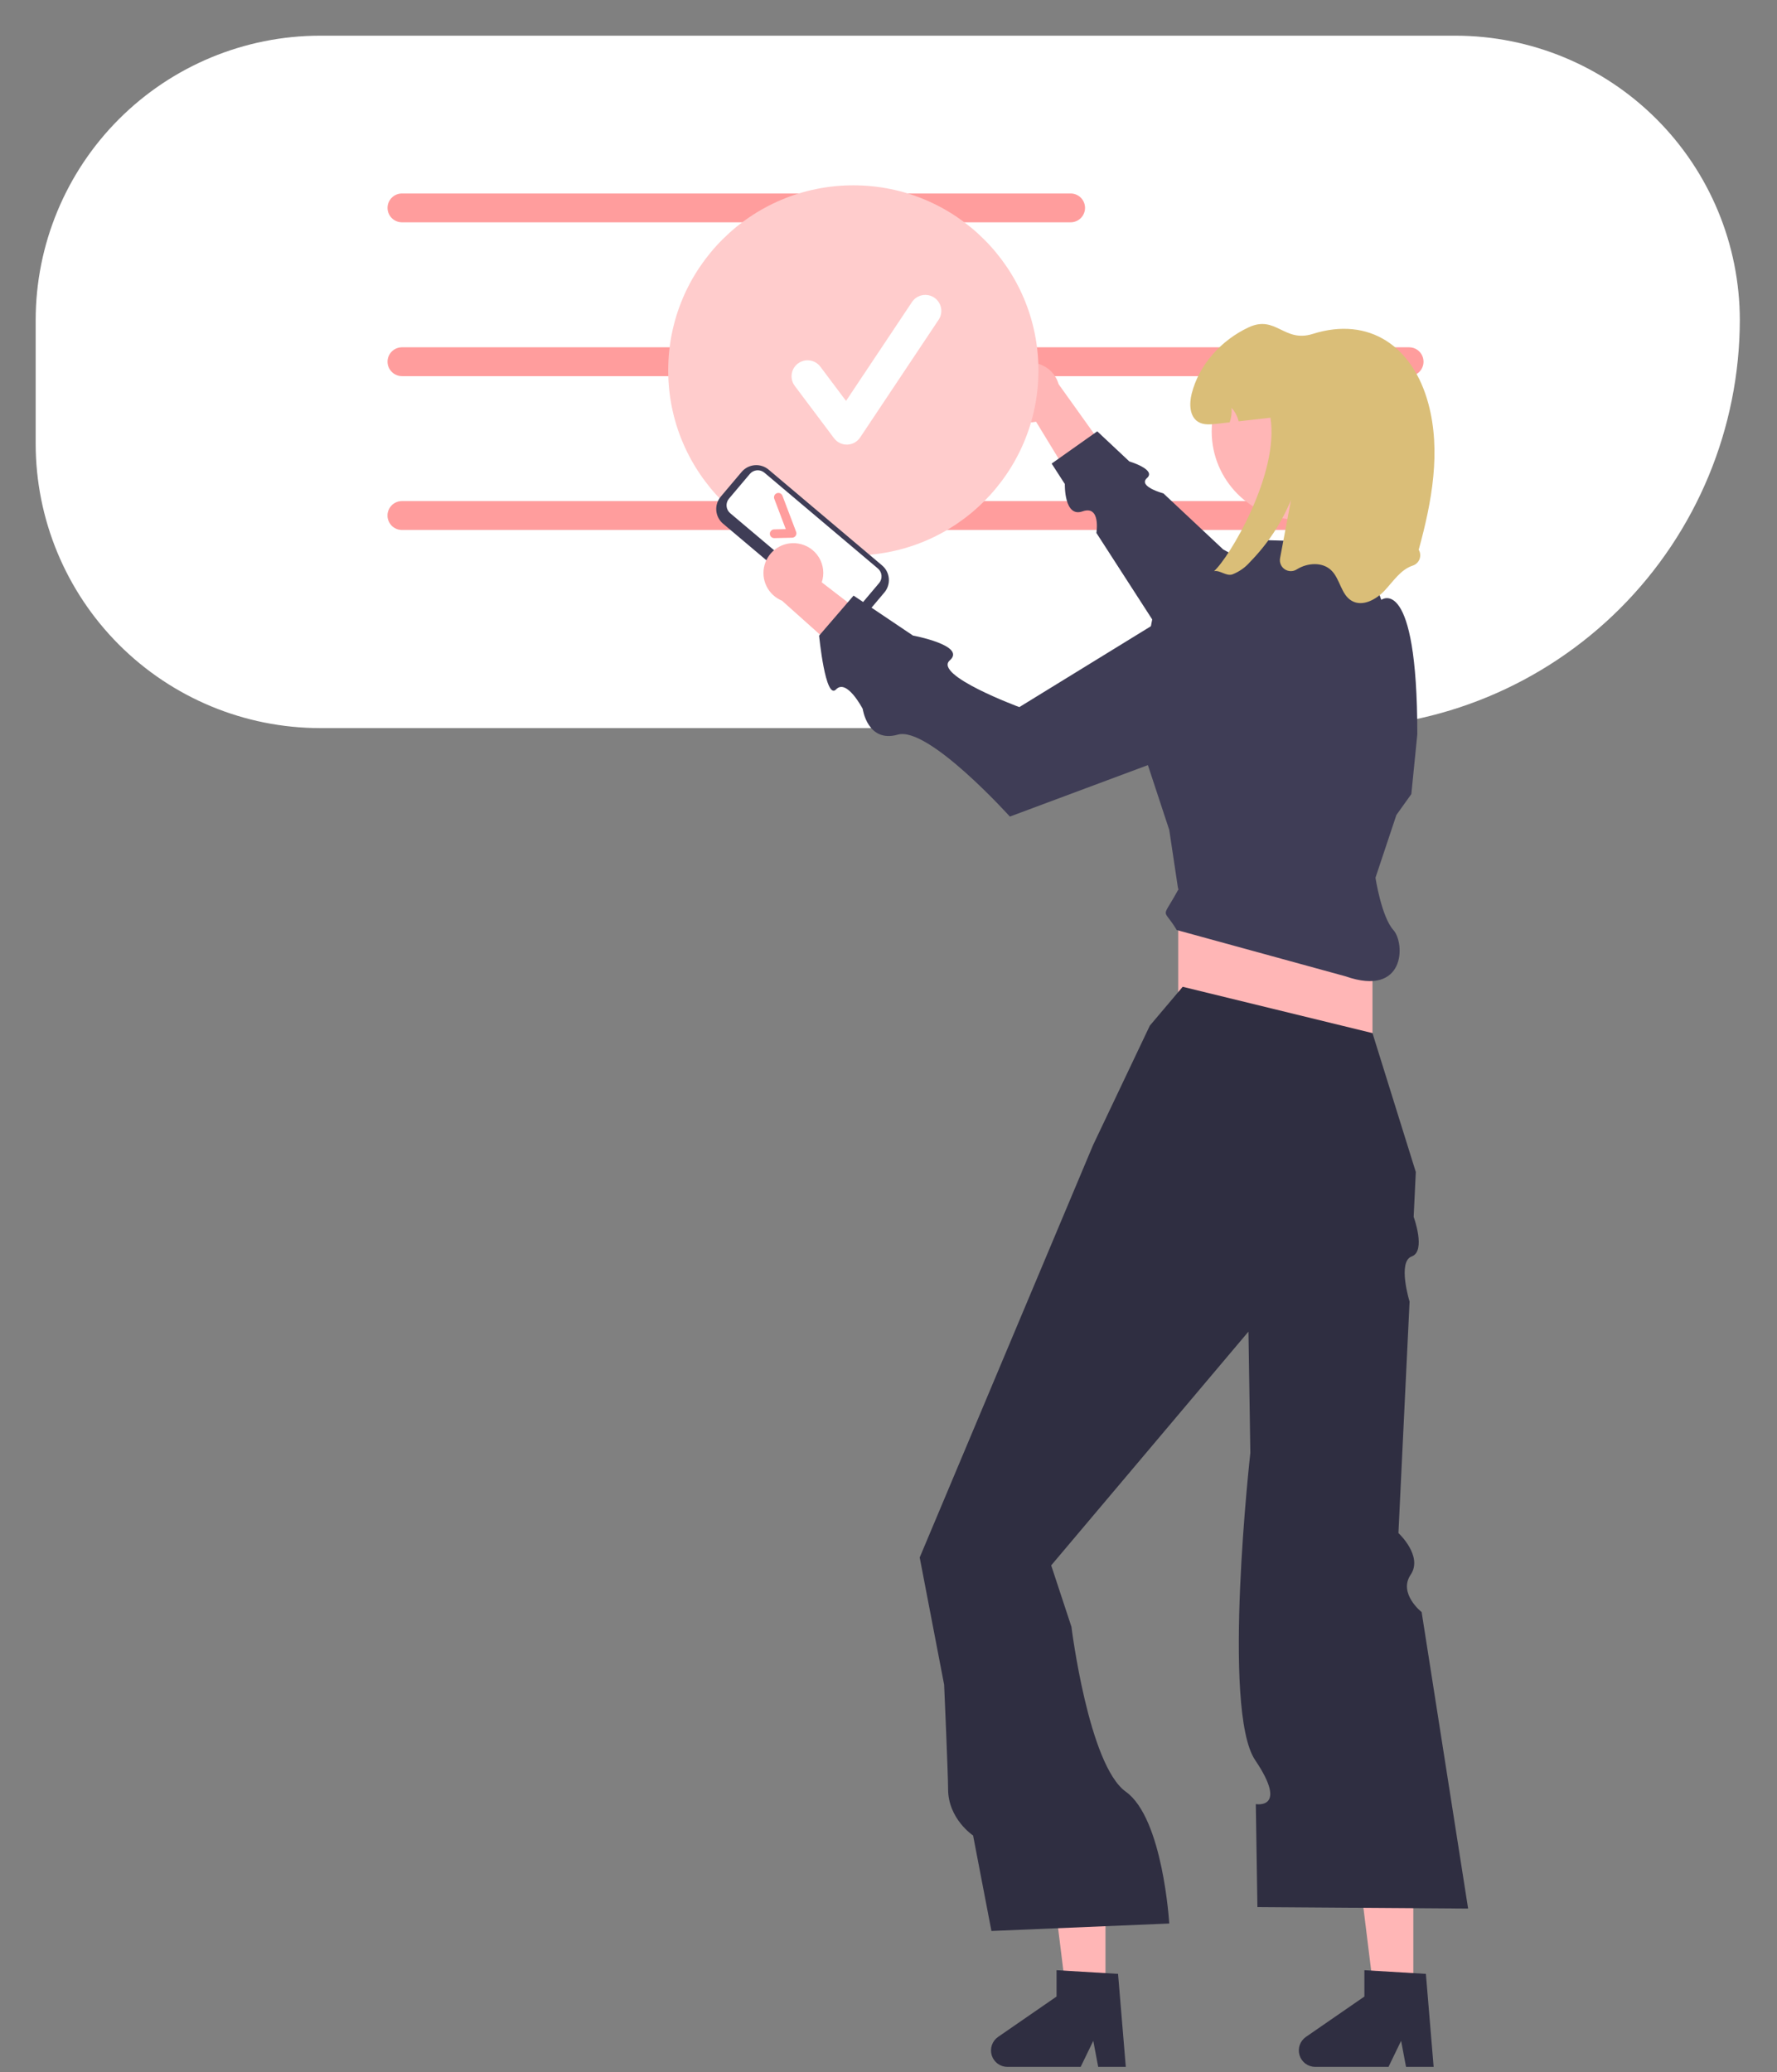<svg width="344" height="401" viewBox="0 0 344 401" fill="none" xmlns="http://www.w3.org/2000/svg">
<rect x="0" y="0" width="344" height="401" fill="#808080" stroke="none"/>
<path d="M257.77 140.899H61.945C47.353 140.882 33.362 135.082 23.044 124.769C12.725 114.457 6.921 100.475 6.905 85.891V61.913C6.921 47.329 12.725 33.347 23.044 23.035C33.362 12.722 47.353 6.921 61.945 6.905H281.762C296.354 6.921 310.344 12.722 320.663 23.035C330.982 33.347 336.786 47.329 336.802 61.913C336.778 82.854 328.444 102.931 313.628 117.738C298.812 132.546 278.724 140.875 257.77 140.899Z" fill="white"/>
<path d="M207.256 43.021H77.813C77.073 43.021 76.363 42.727 75.839 42.204C75.316 41.681 75.022 40.971 75.022 40.231C75.022 39.491 75.316 38.782 75.839 38.258C76.363 37.735 77.073 37.441 77.813 37.441H207.256C207.996 37.441 208.706 37.735 209.23 38.258C209.753 38.782 210.047 39.491 210.047 40.231C210.047 40.971 209.753 41.681 209.23 42.204C208.706 42.727 207.996 43.021 207.256 43.021Z" fill="#FF9D9D"/>
<path d="M272.782 72.786H77.813C77.073 72.786 76.363 72.493 75.839 71.969C75.316 71.446 75.022 70.737 75.022 69.997C75.022 69.257 75.316 68.547 75.839 68.024C76.363 67.501 77.073 67.207 77.813 67.207H272.782C273.522 67.207 274.232 67.501 274.756 68.024C275.279 68.547 275.573 69.257 275.573 69.997C275.573 70.737 275.279 71.446 274.756 71.969C274.232 72.493 273.522 72.786 272.782 72.786Z" fill="#FF9D9D"/>
<path d="M272.782 102.552H77.813C77.073 102.552 76.363 102.258 75.839 101.735C75.316 101.211 75.022 100.502 75.022 99.762C75.022 99.022 75.316 98.312 75.839 97.789C76.363 97.266 77.073 96.972 77.813 96.972H272.782C273.522 96.972 274.232 97.266 274.756 97.789C275.279 98.312 275.573 99.022 275.573 99.762C275.573 100.502 275.279 101.211 274.756 101.735C274.232 102.258 273.522 102.552 272.782 102.552Z" fill="#E6E6E6"/>
<path d="M272.782 102.552H77.813C77.073 102.552 76.363 102.258 75.839 101.735C75.316 101.211 75.022 100.502 75.022 99.762C75.022 99.022 75.316 98.312 75.839 97.789C76.363 97.266 77.073 96.972 77.813 96.972H272.782C273.522 96.972 274.232 97.266 274.756 97.789C275.279 98.312 275.573 99.022 275.573 99.762C275.573 100.502 275.279 101.211 274.756 101.735C274.232 102.258 273.522 102.552 272.782 102.552Z" fill="#FF9D9D"/>
<path d="M193.596 76.203C193.627 77.043 193.842 77.867 194.226 78.615C194.61 79.363 195.153 80.018 195.818 80.534C196.482 81.05 197.252 81.413 198.073 81.6C198.893 81.786 199.744 81.79 200.567 81.612L211.212 99.066L215.743 89.457L204.939 74.356C204.548 72.995 203.671 71.825 202.475 71.067C201.278 70.309 199.845 70.017 198.447 70.244C197.049 70.472 195.783 71.204 194.889 72.302C193.995 73.401 193.535 74.788 193.596 76.203H193.596Z" fill="#FFB6B6"/>
<path d="M273.483 126.224L236.797 106.336L225.225 95.486C225.225 95.486 220.195 94.14 222.046 92.505C223.898 90.871 218.621 89.294 218.621 89.294L212.41 83.469L203.583 89.711L206.137 93.669C206.137 93.669 205.961 100.221 209.553 98.96C213.144 97.7 212.246 103.134 212.246 103.134L233.682 136.342L273.483 126.224Z" fill="#3F3D56"/>
<path d="M165.189 107.487C184.98 107.487 201.023 91.453 201.023 71.674C201.023 51.895 184.98 35.861 165.189 35.861C145.399 35.861 129.355 51.895 129.355 71.674C129.355 91.453 145.399 107.487 165.189 107.487Z" fill="#FFCCCC"/>
<path d="M273.597 387.076H266.146L262.6 358.354H273.597V387.076Z" fill="#FFB6B6"/>
<path d="M277.53 399.978H272.186L271.233 394.936L268.79 399.978H254.618C253.939 399.978 253.278 399.761 252.73 399.359C252.183 398.957 251.779 398.39 251.577 397.742C251.375 397.094 251.385 396.398 251.607 395.756C251.828 395.114 252.249 394.56 252.808 394.174L264.125 386.363V381.266L276.029 381.976L277.53 399.978Z" fill="#2F2E41"/>
<path d="M214.006 387.076H206.555L203.009 358.354H214.006V387.076Z" fill="#FFB6B6"/>
<path d="M217.938 399.978H212.595L211.641 394.936L209.199 399.978H195.027C194.348 399.978 193.686 399.761 193.139 399.359C192.592 398.957 192.188 398.39 191.986 397.742C191.783 397.094 191.794 396.398 192.015 395.756C192.237 395.114 192.658 394.56 193.217 394.174L204.534 386.363V381.266L216.437 381.976L217.938 399.978Z" fill="#2F2E41"/>
<path d="M265.691 169.856H228.085V212.644H265.691V169.856Z" fill="#FFB6B6"/>
<path d="M228.953 190.961L222.589 198.478L211.596 221.606L183.898 287.471L178.04 301.4L182.771 326.024C182.771 326.024 183.536 343.372 183.536 346.212C183.536 351.994 188.375 355.198 188.375 355.198L191.925 373.677L226.349 372.232C226.349 372.232 225.148 351.862 217.938 346.724C210.728 341.586 207.414 314.808 207.414 314.808L203.496 302.928L241.681 257.69L241.928 273.503L242.047 281.157C242.047 281.157 236.455 330.937 242.973 340.598C249.492 350.259 243.106 349.123 243.106 349.123L243.417 369.051L284.205 369.341L275.207 311.965C275.207 311.965 270.637 308.36 273.082 304.735C275.527 301.111 270.713 296.672 270.713 296.672L272.872 251.881C272.872 251.881 270.481 244.144 273.293 243.138C276.105 242.133 273.662 235.48 273.662 235.48L274.08 226.81L265.691 199.923L228.953 190.961Z" fill="#2F2E41"/>
<path d="M266.27 169.856L270.32 157.713L273.213 153.666L274.37 142.101C274.37 110.878 267.401 116.077 267.401 116.077L263.377 105.096L244.863 104.517L233.003 115.793L223.167 119.262L219.316 139.263L226.349 160.604L228.085 172.169C224.774 178.277 225.054 175.388 227.796 179.975L260.484 188.937C272.055 192.985 272.055 182.577 269.735 179.975C267.415 177.373 266.27 169.856 266.27 169.856Z" fill="#3F3D56"/>
<path d="M251.728 100.636C261.207 100.636 268.891 92.956 268.891 83.483C268.891 74.01 261.207 66.33 251.728 66.33C242.25 66.33 234.565 74.01 234.565 83.483C234.565 92.956 242.25 100.636 251.728 100.636Z" fill="#FFB6B6"/>
<path d="M274.642 106.379C274.803 106.652 274.901 106.958 274.928 107.273C274.955 107.589 274.911 107.907 274.798 108.203C274.685 108.499 274.507 108.766 274.276 108.984C274.046 109.202 273.769 109.365 273.467 109.461C271.164 110.224 269.747 112.45 268.092 114.231C266.443 116.007 263.788 117.481 261.682 116.272C259.582 115.07 259.437 111.999 257.678 110.334C255.966 108.715 253.119 108.912 251.106 110.143L251.046 110.18C250.698 110.407 250.292 110.527 249.877 110.525C249.462 110.523 249.057 110.399 248.711 110.17C248.366 109.94 248.095 109.614 247.933 109.233C247.771 108.851 247.724 108.43 247.799 108.023C248.504 104.273 249.209 100.524 249.914 96.775C248.062 101.233 245.374 105.296 241.994 108.744C241.063 109.818 239.883 110.648 238.557 111.161C237.354 111.543 236.185 110.3 235.016 110.525C237.921 107.987 247.687 91.716 245.939 80.839C243.885 81.071 241.832 81.302 239.778 81.533C239.555 80.562 239.08 79.666 238.401 78.937C238.484 79.882 238.364 80.835 238.048 81.73C237.192 81.828 236.33 81.921 235.473 82.019C234.281 82.152 232.985 82.268 231.961 81.643C230.255 80.602 230.203 78.139 230.689 76.196C232.112 70.547 236.428 65.823 241.71 63.348C246.992 60.879 248.554 66.378 254.12 64.62C265.113 61.151 273.536 67.084 276.504 78.093C278.998 87.327 277.187 97.128 274.642 106.379Z" fill="#DABE78"/>
<path d="M161.932 119.875L139.966 101.336C139.215 100.7 138.747 99.794 138.664 98.814C138.581 97.834 138.891 96.862 139.525 96.11L143.568 91.325C144.203 90.575 145.111 90.107 146.091 90.025C147.071 89.942 148.044 90.251 148.796 90.885L170.763 109.425C171.514 110.06 171.982 110.967 172.065 111.946C172.147 112.926 171.838 113.898 171.204 114.65L167.161 119.435C166.525 120.185 165.618 120.653 164.638 120.736C163.657 120.818 162.684 120.509 161.932 119.875Z" fill="#3F3D56"/>
<path d="M141.118 96.496C140.776 96.901 140.61 97.425 140.654 97.953C140.699 98.481 140.951 98.969 141.355 99.312L163.322 117.852C163.727 118.193 164.252 118.36 164.78 118.315C165.308 118.271 165.797 118.019 166.14 117.614L170.183 112.829C170.524 112.424 170.691 111.9 170.646 111.372C170.602 110.845 170.35 110.356 169.945 110.014L147.978 91.474C147.573 91.132 147.049 90.966 146.521 91.01C145.992 91.055 145.503 91.307 145.161 91.711L141.118 96.496Z" fill="white"/>
<path d="M154.014 103.703C153.938 103.81 153.838 103.897 153.722 103.958C153.606 104.02 153.477 104.053 153.346 104.056L149.895 104.135C149.784 104.138 149.674 104.118 149.57 104.078C149.467 104.038 149.372 103.978 149.292 103.902C149.212 103.825 149.147 103.734 149.103 103.632C149.058 103.531 149.034 103.422 149.031 103.311C149.028 103.2 149.048 103.09 149.088 102.986C149.128 102.883 149.188 102.789 149.265 102.708C149.341 102.628 149.433 102.564 149.534 102.519C149.636 102.474 149.745 102.45 149.856 102.448L152.114 102.396L149.89 96.532C149.811 96.323 149.819 96.091 149.911 95.887C150.003 95.683 150.172 95.524 150.381 95.445C150.591 95.366 150.823 95.373 151.027 95.464C151.231 95.556 151.39 95.725 151.47 95.933L154.117 102.913C154.164 103.039 154.181 103.175 154.166 103.309C154.15 103.443 154.103 103.572 154.027 103.684L154.014 103.703Z" fill="#FF9D9D"/>
<path d="M154.457 105.177C155.289 105.299 156.085 105.602 156.787 106.065C157.49 106.527 158.082 107.138 158.523 107.855C158.964 108.571 159.242 109.375 159.338 110.211C159.434 111.046 159.346 111.892 159.079 112.69L175.282 125.164L165.232 128.62L151.386 116.245C150.075 115.709 149.007 114.71 148.383 113.439C147.759 112.168 147.624 110.712 148.002 109.348C148.381 107.984 149.247 106.805 150.436 106.037C151.626 105.268 153.056 104.962 154.456 105.177L154.457 105.177Z" fill="#FFB6B6"/>
<path d="M238.813 111.344L197.328 136.836C197.328 136.836 180.602 130.651 183.871 127.787C187.14 124.924 176.733 122.988 176.733 122.988L165.238 115.259L158.567 123.007C158.567 123.007 159.782 135.592 161.85 133.413C163.919 131.234 167.01 137.187 167.01 137.187C167.01 137.187 167.923 143.834 173.811 142.161C179.698 140.488 195.495 158.021 195.495 158.021L246.55 138.991L238.813 111.344Z" fill="#3F3D56"/>
<path d="M163.929 86.04C163.448 86.04 162.974 85.928 162.544 85.713C162.114 85.498 161.74 85.186 161.451 84.801L153.853 74.677C153.609 74.351 153.432 73.981 153.331 73.587C153.23 73.193 153.207 72.784 153.265 72.381C153.323 71.978 153.459 71.591 153.666 71.242C153.873 70.892 154.148 70.586 154.473 70.342C155.13 69.849 155.957 69.638 156.77 69.754C157.173 69.812 157.56 69.948 157.91 70.155C158.26 70.362 158.566 70.636 158.81 70.961L163.781 77.585L176.548 58.446C177.003 57.763 177.712 57.289 178.518 57.127C179.323 56.967 180.16 57.132 180.844 57.587C181.527 58.043 182.002 58.751 182.163 59.556C182.324 60.361 182.159 61.198 181.703 61.881L166.507 84.661C166.232 85.073 165.863 85.413 165.429 85.653C164.996 85.893 164.511 86.025 164.015 86.039C163.987 86.039 163.958 86.04 163.929 86.04Z" fill="white"/>
</svg>
